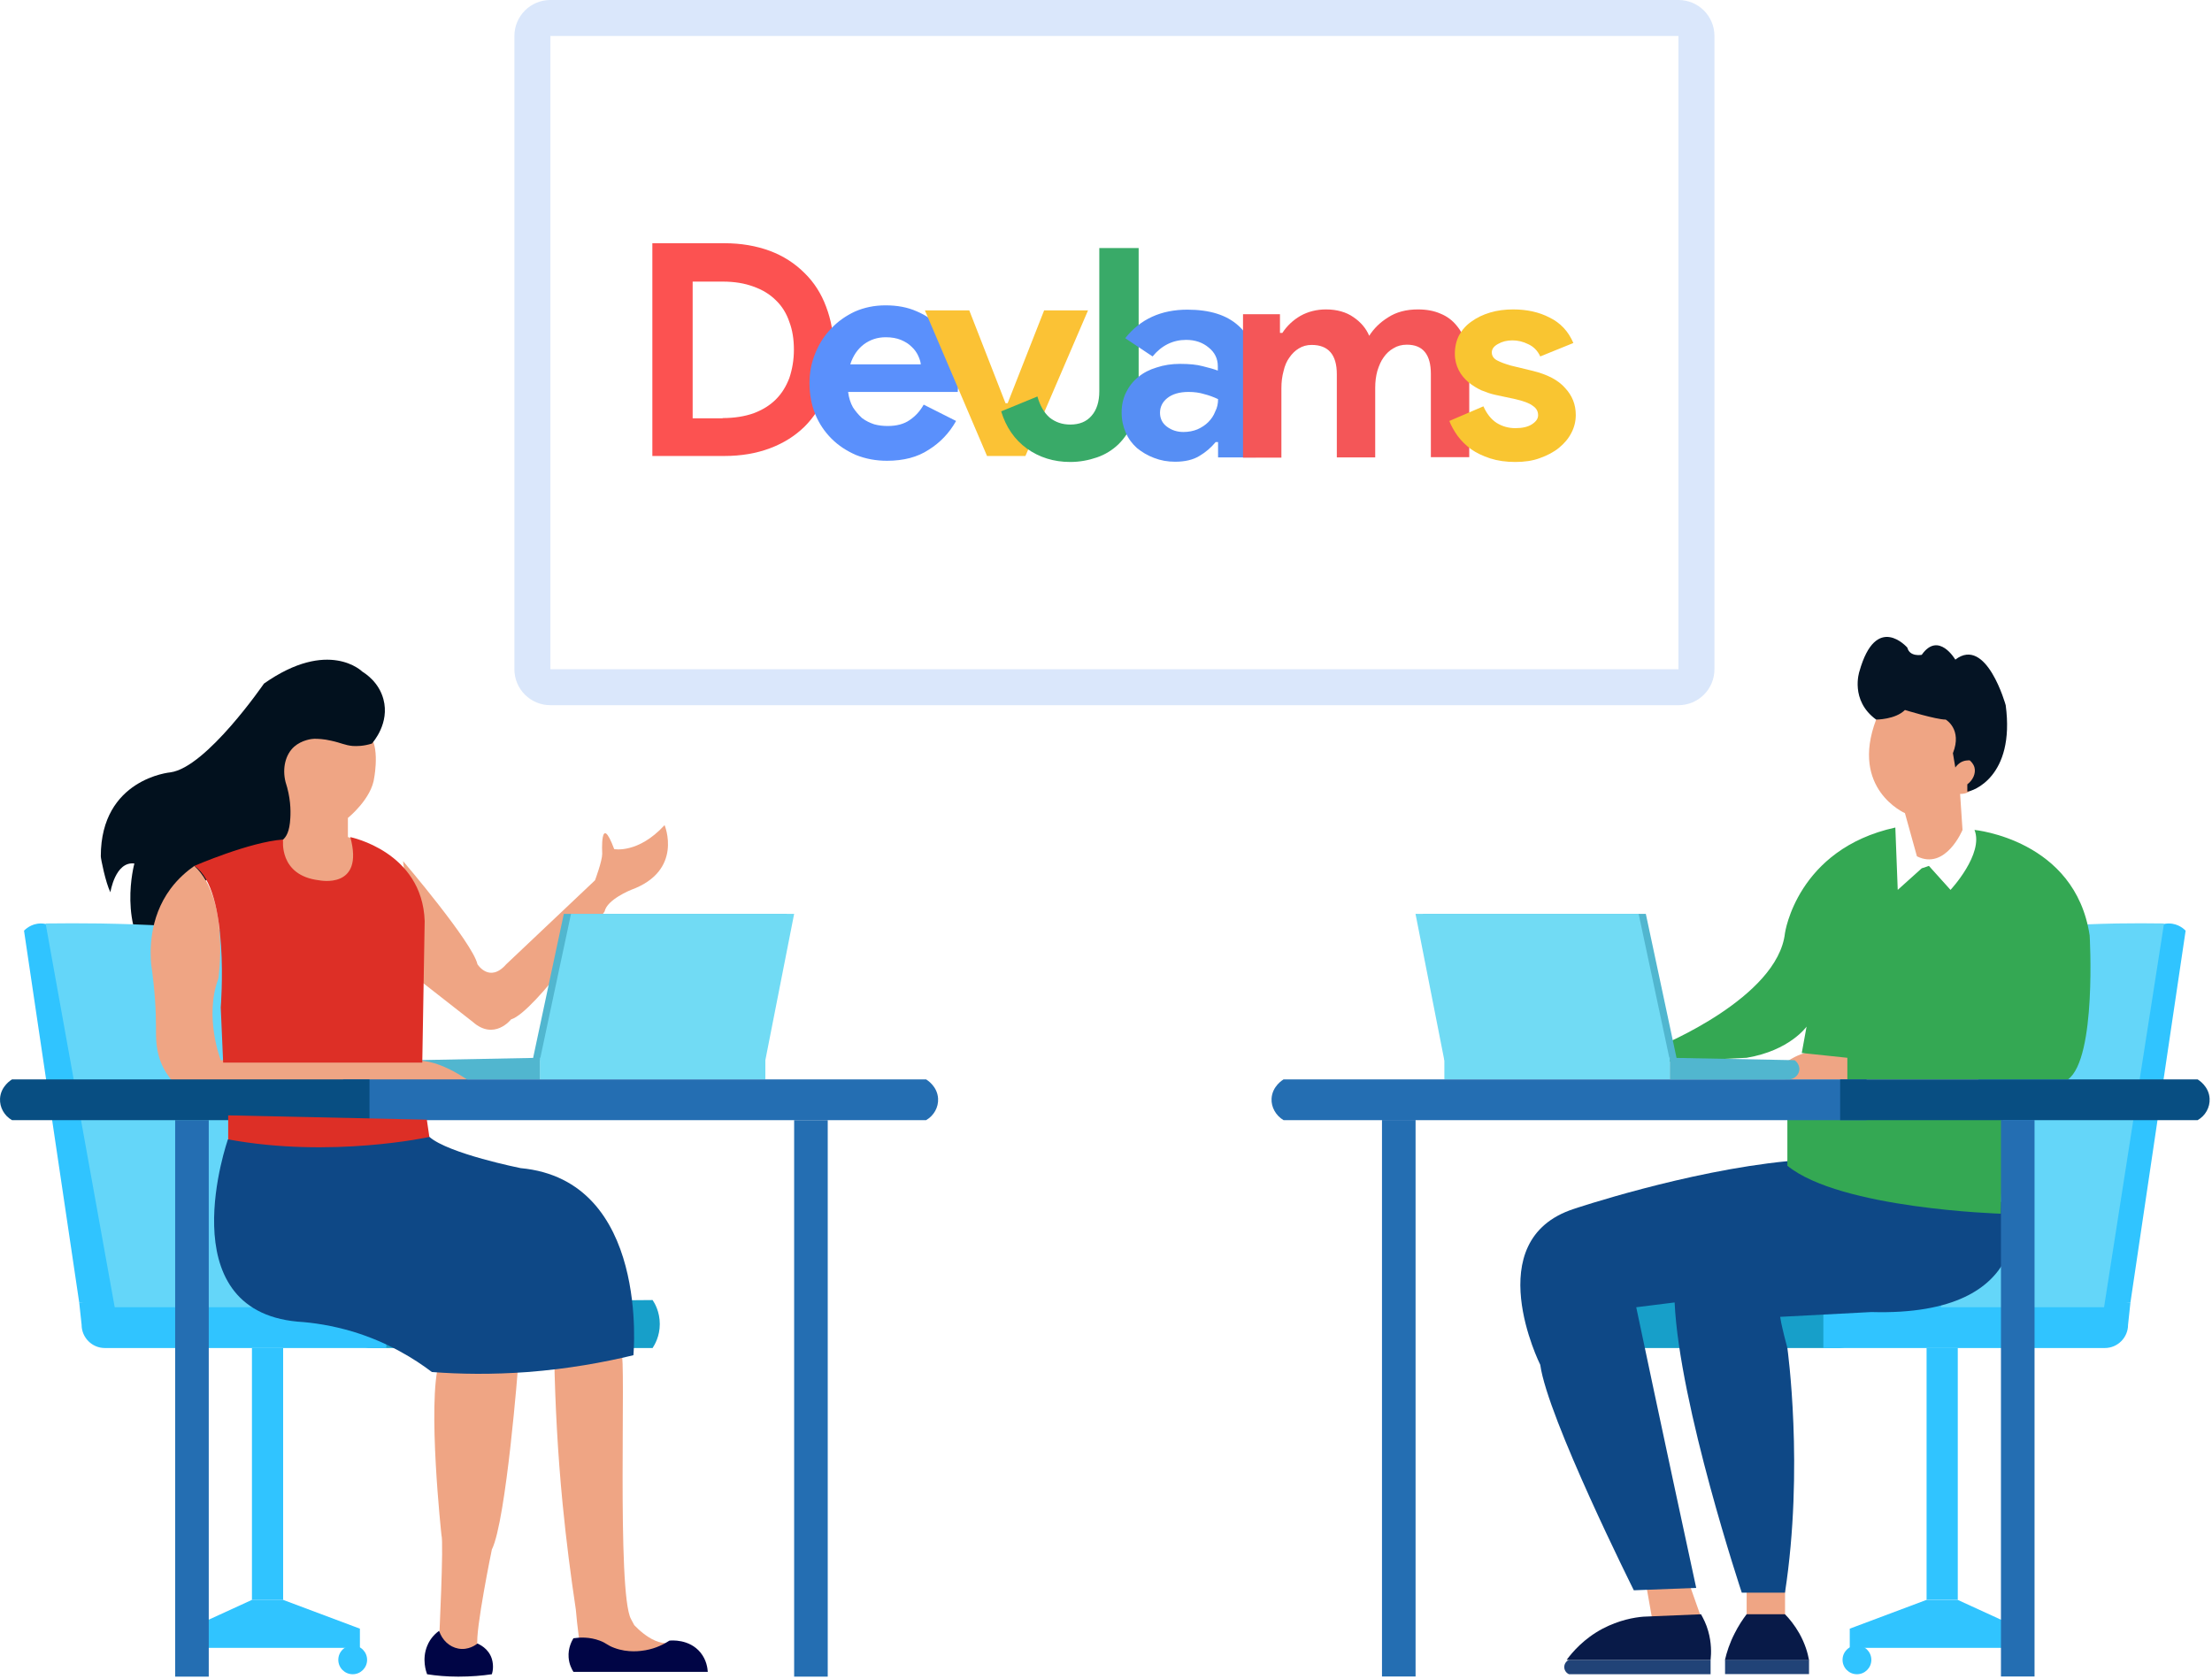 <svg width="586" height="445" viewBox="0 0 586 445" fill="none" xmlns="http://www.w3.org/2000/svg">
<g opacity="0.5">
<path opacity="0.5" d="M444.655 9.534V177.324H145.809V9.534H444.655ZM444.655 0H145.809C140.534 0 136.275 4.258 136.275 9.534V177.324C136.275 182.6 140.534 186.858 145.809 186.858H444.655C449.93 186.858 454.188 182.6 454.188 177.324V9.534C454.188 4.258 449.93 0 444.655 0Z" fill="#6AA0EF"/>
</g>
<path d="M412.494 357.191H487.047C490.479 357.191 493.212 354.394 493.212 351.026C493.402 349.056 493.657 347.085 493.847 345.115C466.708 344.924 439.633 344.67 412.494 344.479V357.191Z" fill="#179FC9"/>
<path d="M483.043 357.191H557.595C561.028 357.191 563.761 354.394 563.761 351.026C563.951 349.056 564.205 347.085 564.396 345.115C537.257 344.924 510.182 344.67 483.043 344.479V357.191Z" fill="#30C4FF"/>
<path d="M554.862 346.386C558.04 345.941 561.218 345.56 564.396 345.115C569.29 312.256 574.12 279.461 579.014 246.602C578.76 246.347 577.171 244.695 574.565 244.695C571.959 244.695 570.37 246.347 570.116 246.602C565.031 279.842 559.947 313.082 554.862 346.386Z" fill="#30C4FF"/>
<path d="M514.186 346.386C528.613 346.386 542.977 346.386 557.404 346.386C562.68 312.51 568.018 278.571 573.294 244.695C569.226 244.631 565.095 244.631 560.836 244.695C550.222 244.886 540.117 245.585 530.71 246.602C525.181 279.842 519.715 313.082 514.186 346.386Z" fill="#64D6F9"/>
<path d="M462.721 430.244L472.89 430.244L472.89 419.439L462.721 419.439L462.721 430.244Z" fill="#EFA584"/>
<path d="M437.917 430.282C442.366 430.282 446.815 430.282 451.264 430.282C449.993 426.659 448.722 423.1 447.451 419.477C443.638 419.477 439.824 419.477 436.011 419.477C436.646 423.036 437.282 426.659 437.917 430.282Z" fill="#EFA584"/>
<path d="M533.252 319.057C533.252 319.057 540.244 348.929 495.754 347.657L471.602 348.929C471.793 350.136 471.983 351.153 472.174 351.852C472.428 353.123 472.81 354.458 473.509 357.191C473.509 357.191 477.958 388.97 472.873 422.019H461.433C461.433 422.019 444.908 372.445 443.637 345.115L433.468 346.386C433.468 346.386 441.095 382.614 449.357 420.748L432.832 421.384C432.832 421.384 409.952 375.623 408.045 361.64C408.045 361.64 391.52 328.59 416.943 320.328C416.943 320.328 446.751 310.286 473.509 307.68L533.252 319.057Z" fill="#0E4886"/>
<path d="M472.874 286.007H490.034V280.287C488.7 279.588 485.967 278.38 482.407 278.38C477.005 278.444 473.319 281.24 472.238 282.194C472.429 283.465 472.683 284.736 472.874 286.007Z" fill="#EFA584"/>
<path d="M523.083 219.908C523.083 219.908 549.777 222.45 553.591 247.873C553.591 247.873 555.497 280.287 547.871 286.007C528.359 286.007 508.91 286.007 489.398 286.007C489.398 284.1 489.398 282.194 489.398 280.287C485.394 279.842 481.326 279.461 477.322 279.016L478.593 272.025C478.593 272.025 474.144 278.38 462.704 280.287L437.281 281.558L439.824 277.109C439.824 277.109 470.967 264.398 472.873 247.237C472.873 247.237 476.051 224.992 502.11 219.272L502.745 235.797L509.101 230.077L511.008 229.441L516.728 235.797C516.728 235.797 525.626 226.263 523.083 219.908Z" fill="#34A853"/>
<path d="M530.71 295.541L530.075 321.599C530.075 321.599 487.491 320.328 473.509 308.888V292.363L530.71 295.541Z" fill="#34A853"/>
<path d="M340.039 296.812H494.483V286.007H340.039C339.848 286.134 337.052 287.787 336.861 291.092C336.734 293.38 338.005 295.604 340.039 296.812Z" fill="#246EB2"/>
<path d="M487.491 296.812H582.191C584.225 295.668 585.496 293.443 585.369 291.092C585.179 287.787 582.382 286.134 582.191 286.007C550.603 286.007 519.079 286.007 487.491 286.007V296.812Z" fill="#084E82"/>
<path d="M510.388 423.888L518.65 423.888L518.65 357.153L510.388 357.153L510.388 423.888Z" fill="#30C4FF"/>
<path d="M518.635 423.926C523.719 426.278 528.804 428.566 533.889 430.917V436.637H490.034V431.553L510.372 423.926C513.105 423.926 515.902 423.926 518.635 423.926Z" fill="#30C4FF"/>
<path d="M530.09 444.226L538.988 444.226L538.988 296.774L530.09 296.774L530.09 444.226Z" fill="#246EB2"/>
<path d="M366.114 444.226L375.012 444.226L375.012 296.774L366.114 296.774L366.114 444.226Z" fill="#246EB2"/>
<path d="M491.94 443.629C494.046 443.629 495.754 441.921 495.754 439.815C495.754 437.709 494.046 436.002 491.94 436.002C489.834 436.002 488.127 437.709 488.127 439.815C488.127 441.921 489.834 443.629 491.94 443.629Z" fill="#30C4FF"/>
<path d="M457 443.59L479.245 443.59L479.245 439.777L457 439.777L457 443.59Z" fill="#214377"/>
<path d="M415.672 443.629H453.17V439.815H415.672C414.909 440.133 414.4 440.896 414.4 441.722C414.4 442.548 414.909 443.311 415.672 443.629Z" fill="#214377"/>
<path d="M456.984 439.815H479.229C478.912 438.036 478.212 435.557 476.687 432.824C475.416 430.599 474.018 428.883 472.874 427.739C469.505 427.739 466.073 427.739 462.705 427.739C461.688 429.074 460.544 430.79 459.527 432.824C458.192 435.43 457.429 437.845 456.984 439.815Z" fill="#081A48"/>
<path d="M415.036 439.815C427.748 439.815 440.459 439.815 453.17 439.815C453.361 438.036 453.425 435.303 452.535 432.188C452.026 430.345 451.264 428.883 450.628 427.739C445.544 427.93 440.459 428.184 435.374 428.375C432.959 428.566 428.955 429.265 424.57 431.553C419.549 434.222 416.562 437.781 415.036 439.815Z" fill="#081A48"/>
<path d="M384.529 280.922C404.423 280.922 424.38 280.922 444.273 280.922C443.892 279.206 443.574 277.554 443.192 275.838C440.777 264.588 438.426 253.339 436.01 242.153C416.308 242.153 396.605 242.153 376.902 242.153C379.445 255.055 381.987 267.957 384.529 280.922Z" fill="#51B6CF"/>
<path d="M382.622 280.922C402.515 280.922 422.472 280.922 442.366 280.922C441.984 279.206 441.667 277.554 441.285 275.838C438.87 264.588 436.518 253.339 434.103 242.153C414.401 242.153 394.698 242.153 374.995 242.153C377.537 255.055 380.08 267.957 382.622 280.922Z" fill="#71DBF4"/>
<path d="M382.638 285.969L442.382 285.969L442.382 280.249L382.638 280.249L382.638 285.969Z" fill="#71DBF4"/>
<path d="M442.366 286.007C452.98 286.007 463.531 286.007 474.145 286.007C475.543 285.816 476.56 284.736 476.687 283.465C476.751 282.511 476.242 281.494 475.416 280.922C464.421 280.732 453.362 280.478 442.366 280.287V286.007Z" fill="#51B6CF"/>
<path d="M519.27 210.374L519.906 219.908C519.906 219.908 515.457 230.712 507.83 226.899L504.652 215.459C504.652 215.459 490.034 209.103 497.025 190.671L504.652 187.494L517.999 190.036C518.444 193.214 518.826 196.392 519.27 199.569C519.588 199.569 521.686 199.379 523.084 200.841C524.546 202.366 524.673 205.099 523.084 207.196C523.084 207.196 523.084 210.374 519.27 210.374Z" fill="#EFA584"/>
<path d="M521.177 209.739C522.449 209.739 533.889 205.925 531.347 186.858C531.347 186.858 526.262 168.426 518 174.782C518 174.782 513.551 167.155 509.102 173.511C509.102 173.511 505.924 174.147 505.288 171.604C504.653 169.062 505.288 171.604 505.288 171.604C505.288 171.604 497.026 162.071 492.577 177.96C492.577 177.96 490.034 185.587 497.026 190.671C497.026 190.671 502.11 190.671 504.653 188.129C504.653 188.129 512.915 190.671 515.457 190.671C515.457 190.671 519.906 193.214 517.364 199.569L518 203.383C518.19 203.065 518.635 202.557 519.271 202.112C520.351 201.413 521.432 201.476 521.813 201.476C522.194 201.794 522.83 202.429 523.084 203.383C523.465 204.908 522.703 206.688 521.177 207.832V209.739Z" fill="#051424"/>
<path d="M92.167 221.814V216.73C92.167 216.73 98.523 211.645 99.158 205.925C99.158 205.925 101.065 195.756 96.616 193.849L76.913 192.578L69.922 197.663L73.1 209.738C73.735 213.997 74.371 218.192 75.006 222.45C74.689 223.213 74.498 224.039 74.371 224.992C73.799 229.632 76.595 233.382 77.549 234.526C83.269 235.606 88.989 236.623 94.709 237.704L101.7 231.983C101.7 231.983 95.98 222.45 92.167 221.814Z" fill="#EFA584"/>
<path d="M98.523 197.027C98.841 196.646 103.289 191.625 101.573 185.269C100.366 180.756 96.87 178.532 95.98 177.96C95.98 177.96 87.082 169.062 69.922 181.138C69.922 181.138 54.668 203.383 45.135 204.654C45.135 204.654 26.703 206.306 26.703 226.899C26.703 227.534 27.974 233.89 29.245 236.432C29.245 236.432 30.517 228.17 35.601 228.806C35.601 228.806 30.898 245.902 41.194 256.135L53.397 233.89C59.753 230.522 66.109 227.09 72.464 223.721C73.163 223.594 74.117 223.213 75.007 222.45C75.769 221.751 76.723 220.48 76.913 216.73C77.04 214.632 76.977 211.264 75.642 207.196C74.752 203.637 75.579 199.951 77.93 197.853C79.964 196.074 82.633 195.756 83.269 195.756C84.286 195.756 85.811 195.819 87.718 196.264C90.387 196.836 91.341 197.472 93.438 197.663C94.582 197.726 96.298 197.726 98.523 197.027Z" fill="#02111E"/>
<path d="M106.784 228.17C106.784 228.17 125.216 249.779 126.487 255.5C126.487 255.5 129.665 260.584 134.114 255.5L157.63 233.255C157.63 233.255 159.537 228.17 159.537 226.263C159.537 226.263 158.901 214.823 162.714 224.992C162.714 224.992 169.07 226.263 176.061 218.636C176.061 218.636 181.146 230.712 167.163 235.797C167.163 235.797 160.808 238.339 160.172 241.517C160.172 241.517 141.741 268.211 135.385 270.118C135.385 270.118 130.936 275.838 125.216 270.753L110.598 259.313L106.784 228.17Z" fill="#EFA584"/>
<path d="M172.884 357.191H98.332C94.9 357.191 92.167 354.394 92.167 351.026C91.976 349.056 91.722 347.085 91.531 345.115C118.67 344.924 145.745 344.67 172.884 344.479C173.456 345.306 174.791 347.594 174.791 350.835C174.791 354.077 173.456 356.301 172.884 357.191Z" fill="#179FC9"/>
<path d="M102.336 357.191H27.783C24.351 357.191 21.618 354.394 21.618 351.026C21.427 349.056 21.173 347.085 20.982 345.115C48.121 344.924 75.197 344.67 102.336 344.479V357.191Z" fill="#30C4FF"/>
<path d="M30.516 346.386C27.338 345.941 24.16 345.56 20.982 345.115C16.088 312.256 11.258 279.461 6.364 246.602C6.618 246.347 8.207 244.695 10.813 244.695C13.419 244.695 15.008 246.347 15.262 246.602C20.347 279.842 25.431 313.082 30.516 346.386Z" fill="#30C4FF"/>
<path d="M80.091 346.386C63.503 346.386 46.914 346.386 30.389 346.386C24.288 312.447 18.186 278.571 12.085 244.695C16.725 244.631 21.491 244.631 26.385 244.695C38.652 244.886 50.219 245.585 61.087 246.602C67.443 279.842 73.735 313.082 80.091 346.386Z" fill="#64D6F9"/>
<path d="M75.007 357.191H66.744V423.926H75.007V357.191Z" fill="#30C4FF"/>
<path d="M66.744 423.926C61.659 426.278 56.575 428.566 51.49 430.917V436.637H95.345V431.553L75.006 423.926C72.273 423.926 69.477 423.926 66.744 423.926Z" fill="#30C4FF"/>
<path d="M55.303 296.812H46.405V444.264H55.303V296.812Z" fill="#246EB2"/>
<path d="M219.281 296.812H210.383V444.264H219.281V296.812Z" fill="#246EB2"/>
<path d="M93.438 443.629C95.543 443.629 97.251 441.921 97.251 439.815C97.251 437.709 95.543 436.002 93.438 436.002C91.331 436.002 89.624 437.709 89.624 439.815C89.624 441.921 91.331 443.629 93.438 443.629Z" fill="#30C4FF"/>
<path d="M200.849 280.922C180.956 280.922 160.999 280.922 141.105 280.922C141.487 279.206 141.805 277.554 142.186 275.838C144.601 264.588 146.953 253.339 149.368 242.153C169.071 242.153 188.773 242.153 208.476 242.153C205.934 255.055 203.391 267.957 200.849 280.922Z" fill="#51B6CF"/>
<path d="M202.755 280.922C182.862 280.922 162.905 280.922 143.012 280.922C143.393 279.206 143.711 277.554 144.092 275.838C146.507 264.588 148.859 253.339 151.274 242.153C170.977 242.153 190.68 242.153 210.382 242.153C207.84 255.055 205.298 267.957 202.755 280.922Z" fill="#71DBF4"/>
<path d="M202.755 280.287H143.012V286.007H202.755V280.287Z" fill="#71DBF4"/>
<path d="M143.013 286.007C132.399 286.007 121.848 286.007 111.234 286.007C109.836 285.816 108.819 284.736 108.692 283.465C108.628 282.511 109.137 281.494 109.963 280.922C120.958 280.732 132.017 280.478 143.013 280.287V286.007Z" fill="#51B6CF"/>
<path d="M51.49 229.441C49.583 230.776 47.232 232.746 45.198 235.479C39.287 243.424 39.796 252.512 40.05 255.5C41.067 262.554 41.321 268.084 41.321 272.024C41.321 275.012 41.194 278.761 43.228 282.829C44.245 284.863 45.516 286.325 46.406 287.278C49.583 287.087 52.761 286.833 55.939 286.643L82.633 287.278L124.581 286.643C124.581 286.643 114.92 279.397 108.628 281.431C108.628 281.431 64.201 279.651 60.388 280.922H58.481C58.481 280.922 54.032 269.482 57.846 259.313C57.846 259.313 61.024 238.339 51.49 229.441Z" fill="#EFA584"/>
<path d="M245.339 296.812H90.895V286.007H245.339C245.53 286.134 248.326 287.787 248.517 291.092C248.644 293.38 247.437 295.604 245.339 296.812Z" fill="#246EB2"/>
<path d="M97.887 296.812H3.187C1.153 295.668 -0.118 293.443 0.009 291.092C0.199 287.787 2.996 286.134 3.187 286.007C34.775 286.007 66.299 286.007 97.887 286.007V296.812Z" fill="#084E82"/>
<path d="M113.076 296.685C113.331 298.401 113.585 300.18 113.839 301.896C107.039 303.358 100.301 304.884 93.501 306.345L60.451 303.803V295.541L113.076 296.685Z" fill="#DD2F26"/>
<path d="M164.621 358.462C165.892 359.098 163.35 422.019 167.163 429.011C170.977 436.002 167.163 429.646 167.163 429.646C167.163 429.646 172.248 436.002 177.333 435.366L177.968 439.18L154.452 441.086C154.071 438.608 153.689 436.065 153.308 433.46C152.99 431.044 152.736 428.756 152.545 426.468C151.211 417.57 150.003 408.291 149.05 398.503C147.715 384.838 147.079 371.873 146.825 359.733L164.621 358.462Z" fill="#EFA584"/>
<path d="M137.292 361.64C137.292 361.64 134.114 402.952 130.301 410.579C130.301 410.579 125.852 432.188 126.487 436.002L125.852 440.451H118.225L116.318 434.731C116.318 434.731 117.589 408.672 116.954 406.766C116.954 406.766 113.14 371.809 116.318 361.004L137.292 361.64Z" fill="#EFA584"/>
<path d="M167.8 359.098C167.8 359.098 172.249 312.701 137.928 309.523C137.928 309.523 118.861 305.71 113.776 301.261C113.776 301.261 87.718 306.981 60.389 301.896C60.389 301.896 44.499 347.022 78.82 350.2C82.951 350.454 88.036 351.217 93.565 352.869C102.908 355.729 109.899 360.115 114.412 363.547C121.785 364.119 130.365 364.246 139.835 363.547C150.512 362.72 159.919 361.004 167.8 359.098Z" fill="#0E4886"/>
<path d="M92.802 221.814C92.802 221.814 111.869 225.628 112.505 244.059L111.869 281.558H59.117L58.481 266.94C58.481 266.94 61.024 235.797 51.49 229.441C51.49 229.441 66.108 223.085 75.006 222.45C75.006 222.45 73.735 231.983 84.54 233.255C84.54 233.255 96.616 235.797 92.802 221.814Z" fill="#DD2F26"/>
<path d="M151.911 442.993C163.796 442.993 175.618 442.993 187.503 442.993C187.439 442.04 187.185 439.879 185.596 437.909C182.609 434.222 177.778 434.667 177.334 434.731C176.062 435.557 173.901 436.765 170.978 437.273C169.834 437.464 166.402 438.036 162.715 436.637C160.809 435.938 160.745 435.43 158.902 434.731C156.169 433.714 153.627 433.841 151.911 434.095C151.529 434.731 150.449 436.637 150.64 439.18C150.767 440.959 151.466 442.294 151.911 442.993Z" fill="#000545"/>
<path d="M113.141 443.629C115.556 444.01 118.289 444.264 121.403 444.264C124.772 444.264 127.759 444.01 130.301 443.629C130.492 443.057 130.873 441.468 130.301 439.561C129.412 436.701 126.869 435.684 126.488 435.493C126.107 435.811 124.073 437.337 121.403 436.828C119.052 436.383 117.145 434.604 116.319 432.125C115.62 432.633 114.031 433.904 113.141 436.193C111.743 439.688 112.887 442.93 113.141 443.629Z" fill="#000545"/>
<path d="M172.82 64.447H191.887C196.336 64.447 200.341 65.146 203.963 66.481C207.522 67.815 210.573 69.786 213.116 72.328C215.658 74.807 217.565 77.794 218.836 81.226C220.17 84.722 220.869 88.472 220.869 92.666C220.869 96.861 220.17 100.674 218.836 104.17C217.501 107.666 215.594 110.589 213.116 113.068C210.573 115.547 207.522 117.454 203.963 118.788C200.404 120.123 196.4 120.822 191.887 120.822H172.82V64.447ZM191.443 110.78C194.557 110.78 197.29 110.335 199.641 109.509C201.993 108.619 203.963 107.412 205.552 105.823C207.141 104.234 208.285 102.327 209.111 100.166C209.874 97.878 210.319 95.399 210.319 92.666C210.319 89.933 209.938 87.455 209.111 85.294C208.349 83.006 207.141 81.099 205.552 79.573C203.963 77.985 201.993 76.777 199.641 75.951C197.29 75.061 194.557 74.616 191.443 74.616H183.498V110.844H191.443V110.78Z" fill="#FC5251"/>
<path d="M253.284 111.543C251.504 114.721 249.089 117.263 246.038 119.17C243.051 121.14 239.365 122.093 234.979 122.093C232.056 122.093 229.323 121.585 226.78 120.568C224.302 119.487 222.141 118.089 220.297 116.246C218.454 114.403 216.992 112.242 215.976 109.763C214.959 107.221 214.45 104.488 214.45 101.501C214.45 98.704 214.959 96.098 215.976 93.62C216.992 91.077 218.391 88.916 220.17 87.073C221.95 85.166 224.047 83.705 226.462 82.561C228.941 81.48 231.611 80.908 234.598 80.908C237.712 80.908 240.445 81.417 242.86 82.497C245.275 83.514 247.309 84.912 248.898 86.755C250.551 88.535 251.758 90.696 252.584 93.111C253.411 95.59 253.856 98.259 253.856 101.119C253.856 101.501 253.856 101.818 253.856 102.073C253.792 102.391 253.792 102.708 253.792 102.963C253.728 103.217 253.729 103.535 253.729 103.852H224.683C224.874 105.441 225.318 106.776 225.954 107.92C226.653 109 227.479 109.954 228.369 110.78C229.386 111.543 230.467 112.051 231.611 112.433C232.755 112.75 233.962 112.877 235.17 112.877C237.521 112.877 239.492 112.369 241.017 111.289C242.606 110.208 243.814 108.81 244.703 107.221L253.284 111.543ZM243.941 96.543C243.877 95.844 243.623 95.081 243.242 94.255C242.86 93.429 242.288 92.603 241.526 91.904C240.763 91.141 239.873 90.569 238.665 90.06C237.585 89.615 236.25 89.361 234.661 89.361C232.437 89.361 230.53 89.997 228.814 91.268C227.162 92.539 225.954 94.319 225.255 96.543H243.941Z" fill="#5A90FC"/>
<path d="M245.021 82.243H256.78L266.377 106.839H266.949L276.609 82.243H288.24L271.652 120.822H261.483L245.021 82.243Z" fill="#FBC235"/>
<path d="M283.537 122.411C279.151 122.411 275.338 121.203 272.033 118.852C268.792 116.5 266.504 113.195 265.232 109L274.83 105.06C275.529 107.539 276.609 109.382 278.071 110.653C279.596 111.86 281.376 112.496 283.537 112.496C285.952 112.496 287.859 111.733 289.193 110.144C290.528 108.619 291.227 106.458 291.227 103.662V65.718H301.651V103.598C301.651 106.712 301.142 109.445 300.189 111.797C299.235 114.149 297.964 116.055 296.312 117.708C294.723 119.233 292.816 120.441 290.592 121.203C288.367 121.966 286.016 122.411 283.537 122.411Z" fill="#39AA68"/>
<path d="M322.688 117.136H322.052C320.845 118.598 319.446 119.805 317.73 120.822C316.078 121.839 313.917 122.347 311.311 122.347C309.341 122.347 307.498 122.03 305.718 121.331C304.002 120.695 302.54 119.805 301.205 118.725C299.934 117.581 298.917 116.246 298.218 114.593C297.519 113.005 297.138 111.225 297.138 109.318C297.138 107.348 297.519 105.632 298.282 104.043C299.044 102.454 300.125 101.056 301.523 99.912C302.921 98.768 304.51 97.942 306.417 97.37C308.324 96.734 310.421 96.416 312.582 96.416C315.061 96.416 317.095 96.607 318.684 97.052C320.272 97.433 321.607 97.814 322.624 98.196V97.052C322.624 95.018 321.798 93.365 320.209 92.094C318.62 90.76 316.65 90.06 314.235 90.06C310.739 90.06 307.752 91.522 305.337 94.446L298.091 89.615C302.095 84.531 307.625 82.052 314.552 82.052C320.463 82.052 324.912 83.451 328.026 86.247C331.141 88.98 332.666 93.048 332.666 98.45V121.203H322.688V117.136ZM322.688 105.759C321.48 105.187 320.272 104.742 319.001 104.424C317.794 104.043 316.395 103.852 314.87 103.852C312.455 103.852 310.548 104.424 309.214 105.505C307.942 106.522 307.307 107.856 307.307 109.382C307.307 110.907 307.942 112.178 309.15 113.068C310.421 114.021 311.883 114.466 313.535 114.466C314.87 114.466 316.141 114.212 317.222 113.767C318.366 113.259 319.319 112.623 320.082 111.861C320.908 111.034 321.544 110.081 321.925 109.064C322.497 107.984 322.688 106.903 322.688 105.759Z" fill="#568EF4"/>
<path d="M329.552 83.26H339.086V88.217H339.721C340.929 86.374 342.518 84.849 344.488 83.705C346.522 82.561 348.81 81.989 351.289 81.989C354.149 81.989 356.627 82.688 358.534 84.022C360.504 85.357 361.903 87.01 362.729 88.98C363.937 87.073 365.589 85.421 367.75 84.086C369.911 82.688 372.517 81.989 375.631 81.989C377.983 81.989 379.953 82.37 381.669 83.133C383.385 83.832 384.783 84.912 385.864 86.247C387.008 87.582 387.834 89.234 388.406 91.141C388.978 92.984 389.232 95.018 389.232 97.242V121.14H379.063V99.085C379.063 93.937 376.966 91.332 372.707 91.332C371.373 91.332 370.165 91.649 369.148 92.285C368.131 92.857 367.241 93.683 366.542 94.7C365.843 95.653 365.335 96.861 364.89 98.259C364.508 99.657 364.318 101.119 364.318 102.772V121.203H354.149V99.149C354.149 94.001 351.924 91.395 347.475 91.395C346.204 91.395 345.06 91.713 344.043 92.349C343.09 92.921 342.264 93.747 341.564 94.764C340.865 95.717 340.357 96.925 340.039 98.323C339.658 99.721 339.467 101.183 339.467 102.835V121.267H329.298V83.26H329.552Z" fill="#F45658"/>
<path d="M401.435 122.411C398.957 122.411 396.732 122.093 394.762 121.458C392.855 120.822 391.203 120.059 389.741 119.042C388.342 118.026 387.135 116.818 386.182 115.547C385.228 114.212 384.465 112.877 383.957 111.543L392.982 107.666C393.872 109.636 395.016 111.098 396.478 112.051C398.003 113.005 399.656 113.449 401.435 113.449C403.278 113.449 404.74 113.132 405.821 112.433C406.901 111.733 407.473 110.971 407.473 110.017C407.473 109 407.028 108.174 406.075 107.539C405.185 106.839 403.66 106.267 401.435 105.759L396.096 104.615C394.889 104.361 393.681 103.916 392.41 103.407C391.203 102.835 390.059 102.136 388.978 101.246C387.961 100.357 387.071 99.34 386.436 98.069C385.8 96.797 385.419 95.399 385.419 93.747C385.419 91.904 385.8 90.251 386.563 88.789C387.389 87.327 388.47 86.12 389.868 85.166C391.266 84.15 392.855 83.387 394.762 82.815C396.668 82.243 398.702 81.989 400.863 81.989C404.486 81.989 407.727 82.688 410.524 84.15C413.384 85.548 415.481 87.772 416.816 90.887L408.045 94.446C407.346 92.921 406.266 91.84 404.867 91.204C403.469 90.505 402.071 90.188 400.673 90.188C399.211 90.188 397.94 90.505 396.859 91.141C395.779 91.713 395.207 92.476 395.207 93.365C395.207 94.255 395.652 94.954 396.541 95.463C397.495 95.971 398.702 96.416 400.228 96.861L406.011 98.259C409.888 99.213 412.748 100.674 414.592 102.772C416.498 104.806 417.452 107.157 417.452 109.954C417.452 111.606 417.07 113.195 416.308 114.657C415.545 116.182 414.401 117.517 413.003 118.661C411.604 119.805 409.888 120.695 407.918 121.394C406.075 122.093 403.85 122.411 401.435 122.411Z" fill="#F9C531"/>
</svg>

